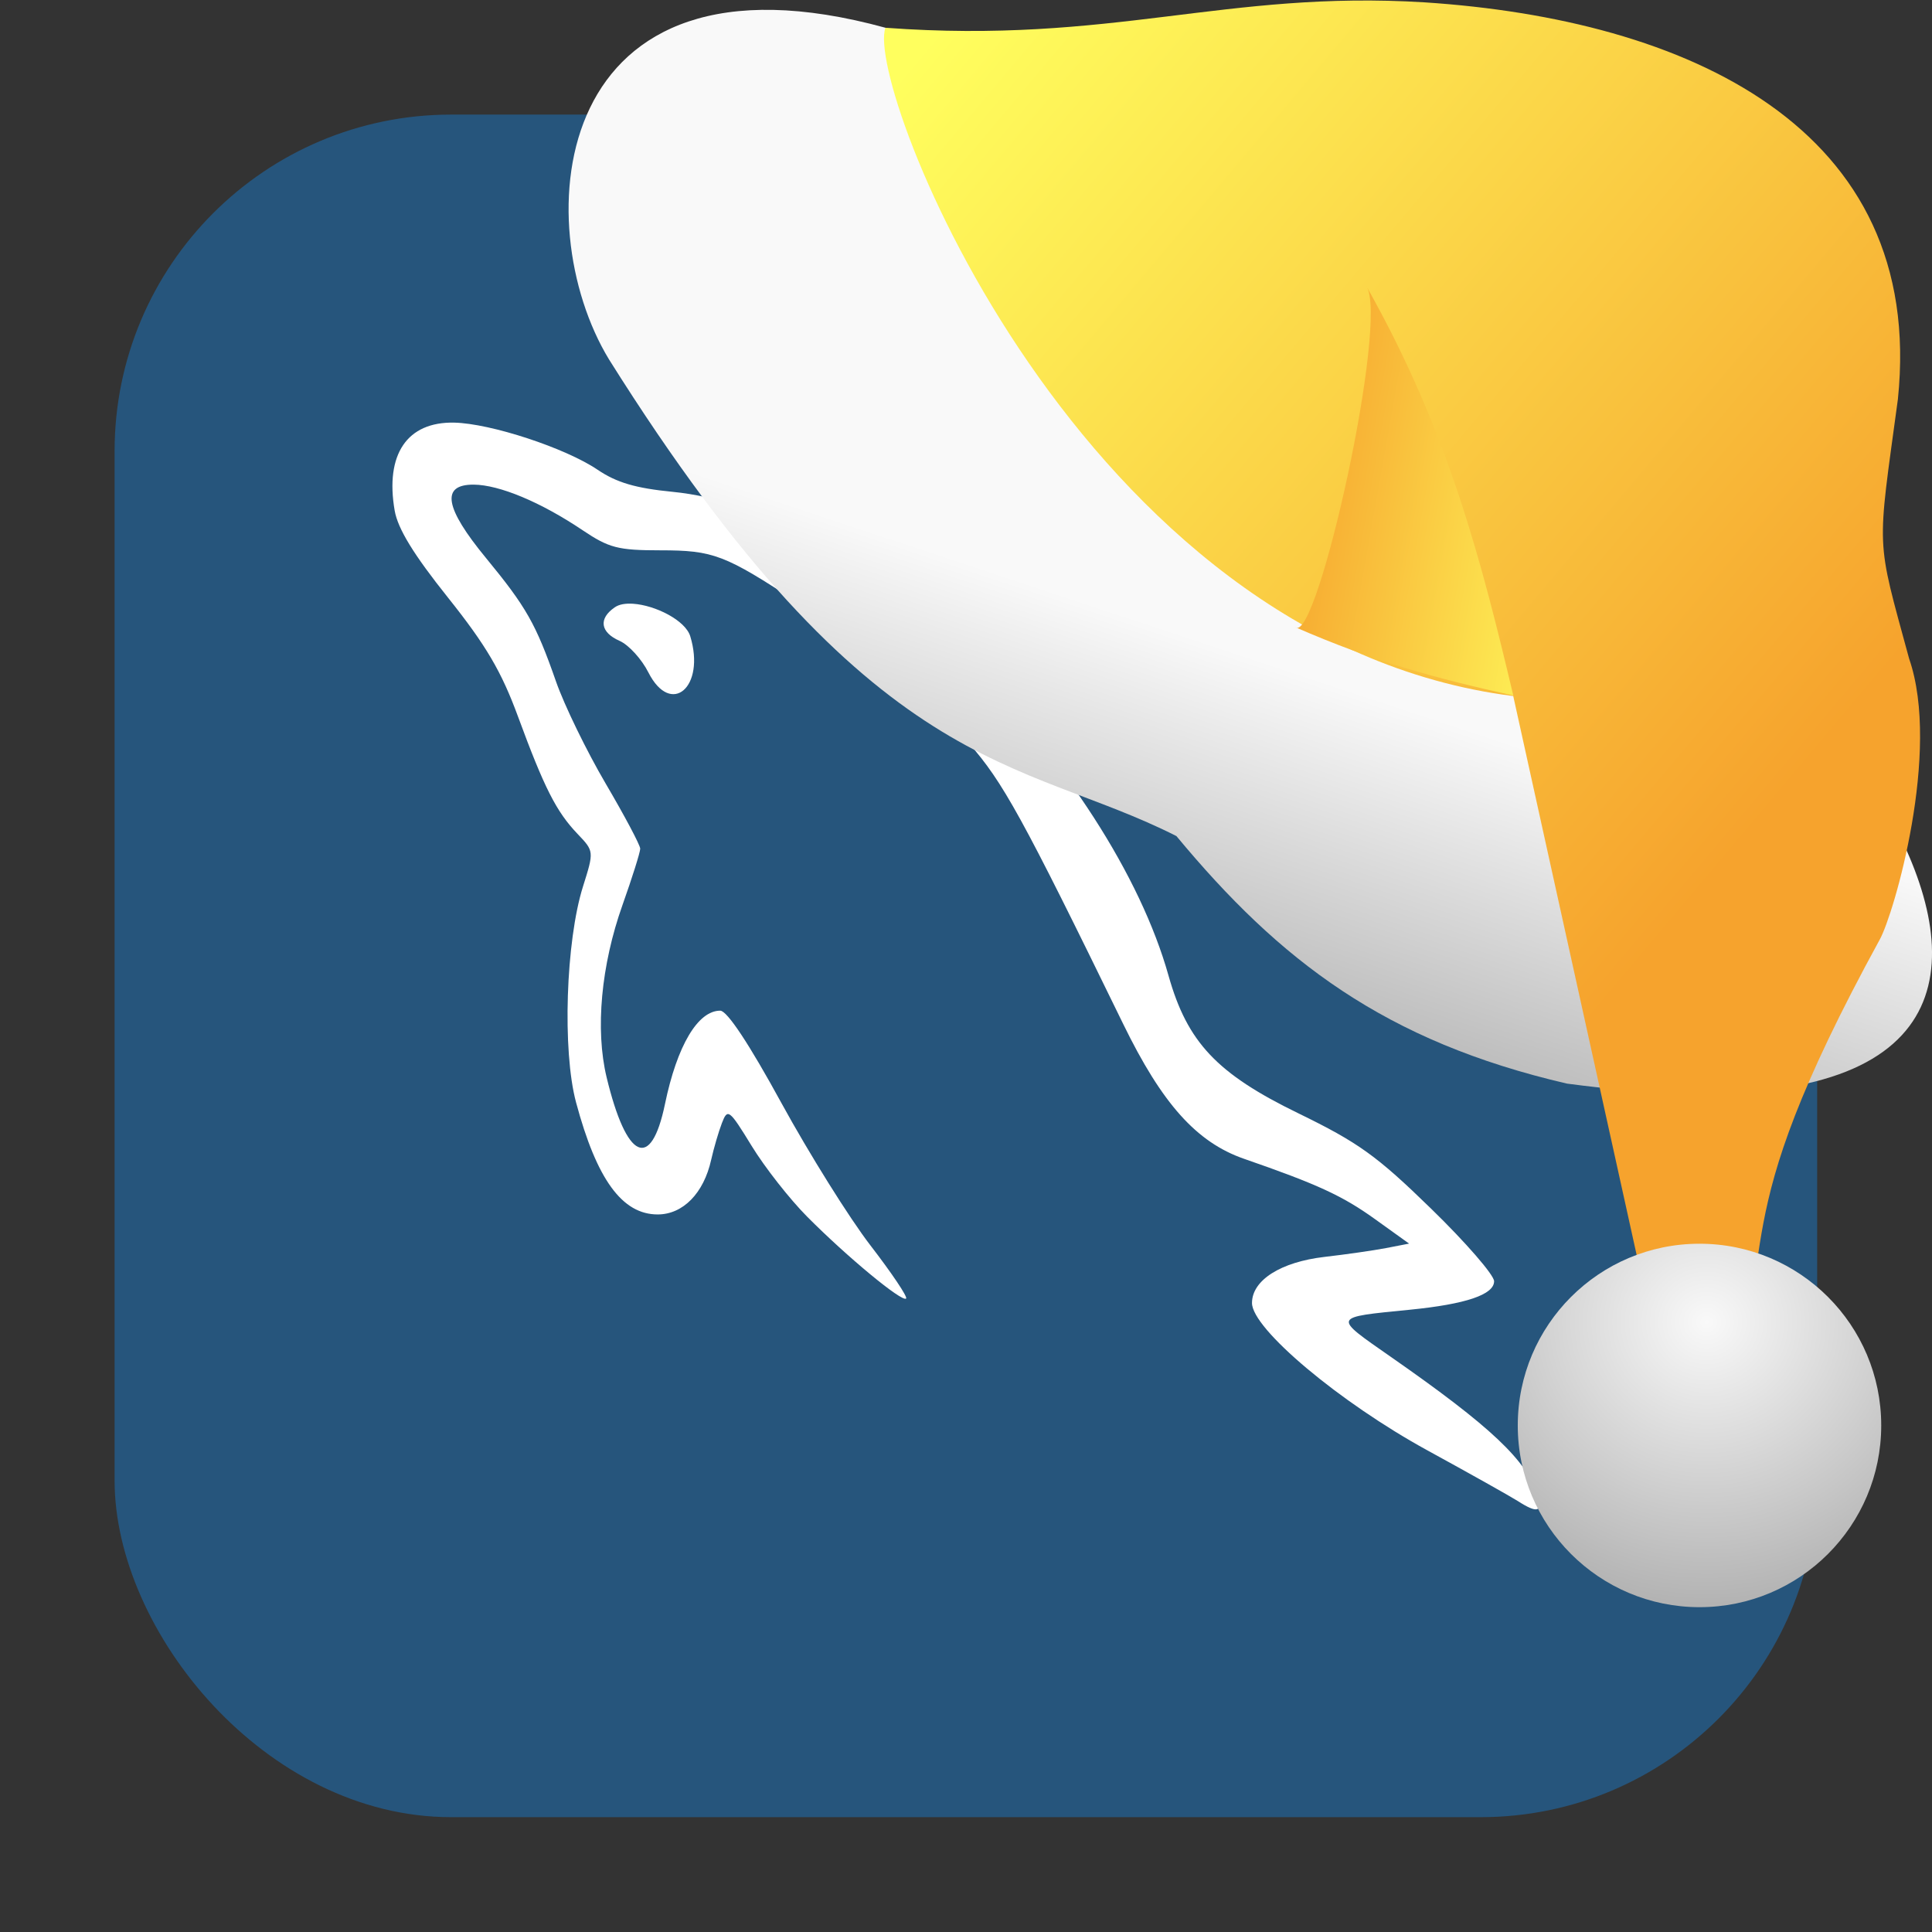 <svg xmlns="http://www.w3.org/2000/svg" xmlns:xlink="http://www.w3.org/1999/xlink" viewBox="0 0 32 32"><rect x="0" y="0" width="32" height="32" fill="#333333" stroke="none"/><defs><linearGradient xlink:href="#3" id="4" gradientUnits="userSpaceOnUse" x1="-23.24" y1="-185.08" x2="-28.704" y2="-186.05"/><linearGradient xlink:href="#3" id="2" gradientUnits="userSpaceOnUse" x1="-34.914" y1="-193.53" x2="-20.469" y2="-181.36"/><linearGradient id="3"><stop stop-color="#ffff5e"/><stop offset="1" stop-color="#f6a32d"/></linearGradient><linearGradient id="1"><stop stop-color="#f9f9f9"/><stop offset="1" stop-color="#999"/></linearGradient><linearGradient xlink:href="#1" id="0" gradientUnits="userSpaceOnUse" x1="-33.14" y1="-185.13" x2="-35.775" y2="-177.2"/><radialGradient xlink:href="#1" id="5" cx="-176.59" cy="-120.91" r="3.01" gradientUnits="userSpaceOnUse" gradientTransform="matrix(2.211.057-.055 2.125 362.18 94.22)"/></defs><rect width="28.2" height="28.2" x="1.898" y="1.898" fill="#26557c" fill-rule="evenodd" rx="5.575"/><path d="m7.525 7c-.782-.017-1.149.524-.988 1.457.052.301.315.73.883 1.441.631.791.885 1.223 1.16 1.971.434 1.179.634 1.575.986 1.943.274.287.274.288.09.872-.285.905-.344 2.72-.115 3.574.342 1.277.764 1.857 1.352 1.857.419 0 .763-.351.886-.904.043-.192.123-.466.178-.609.095-.248.121-.229.494.38.216.353.629.879.916 1.168.664.669 1.575 1.422 1.641 1.358.028-.027-.238-.422-.59-.879-.352-.457-1.015-1.519-1.475-2.359-.536-.981-.899-1.529-1.013-1.53-.371-.002-.716.58-.916 1.547-.231 1.114-.637.927-.967-.445-.19-.791-.091-1.856.264-2.854.161-.453.293-.873.293-.931 0-.058-.258-.544-.573-1.08-.315-.537-.685-1.297-.822-1.69-.333-.954-.491-1.232-1.158-2.043-.688-.835-.753-1.22-.205-1.217.425.003 1.112.29 1.802.754.438.294.586.334 1.288.334.881 0 1.07.072 2.293.877 1.244.82 2.172 1.582 2.814 2.313.57.649.882 1.214 2.561 4.656.644 1.321 1.215 1.959 2 2.232 1.218.422 1.632.613 2.168.998l.567.407-.381.074c-.21.04-.669.106-1.018.146-.727.084-1.203.386-1.203.764 0 .426 1.451 1.645 2.906 2.441.7.383 1.372.76 1.495.838.326.21.414.184.33-.091-.177-.578-.773-1.14-2.43-2.295-.972-.678-.982-.653.316-.782.926-.092 1.393-.25 1.393-.472 0-.102-.47-.644-1.045-1.203-.9-.877-1.204-1.094-2.195-1.577-1.35-.656-1.842-1.177-2.153-2.283-.464-1.65-1.712-3.587-3.371-5.23-1.712-1.697-3.347-2.635-4.845-2.782-.609-.06-.924-.152-1.239-.365-.533-.361-1.772-.768-2.377-.781m2.963 3c-.122-.008-.229.008-.302.059-.274.187-.241.415.08.556.151.067.365.302.476.522.375.739.95.244.694-.598-.081-.265-.58-.515-.948-.539" fill="#fff"/><g transform="translate(49.877 194.68)"><path d="m-35.21-194.22c-5.577-1.531-5.951 3.24-4.58 5.493 4.381 6.983 6.796 6.577 9.398 7.895 1.712 2.064 3.451 3.4 6.469 4.1 11.69 1.559 3.242-8.417.92-8.649-5.065.012-7.547-6.123-12.206-8.838" fill="url(#0)"/><path d="m-35.21-194.22c3.76.276 5.616-.626 8.93-.421 4.319.283 8.307 2.053 7.838 6.574-.347 2.567-.37 2.25.186 4.296.532 1.535-.252 4.232-.487 4.654-2.715 4.963-1.536 4.965-2.656 7.742l-.906-.418-2.508-11.358c-7.177-.909-10.754-10.11-10.398-11.07" fill="url(#2)"/><path d="m-28.419-184.29c.362.274 1.553-5.105 1.172-5.653 1.379 2.44 1.919 4.616 2.435 6.783-1.276-.283-2.289-.554-3.607-1.13" fill="url(#4)"/><circle r="3.01" cy="-171.07" cx="-21.728" fill="url(#5)"/></g></svg>